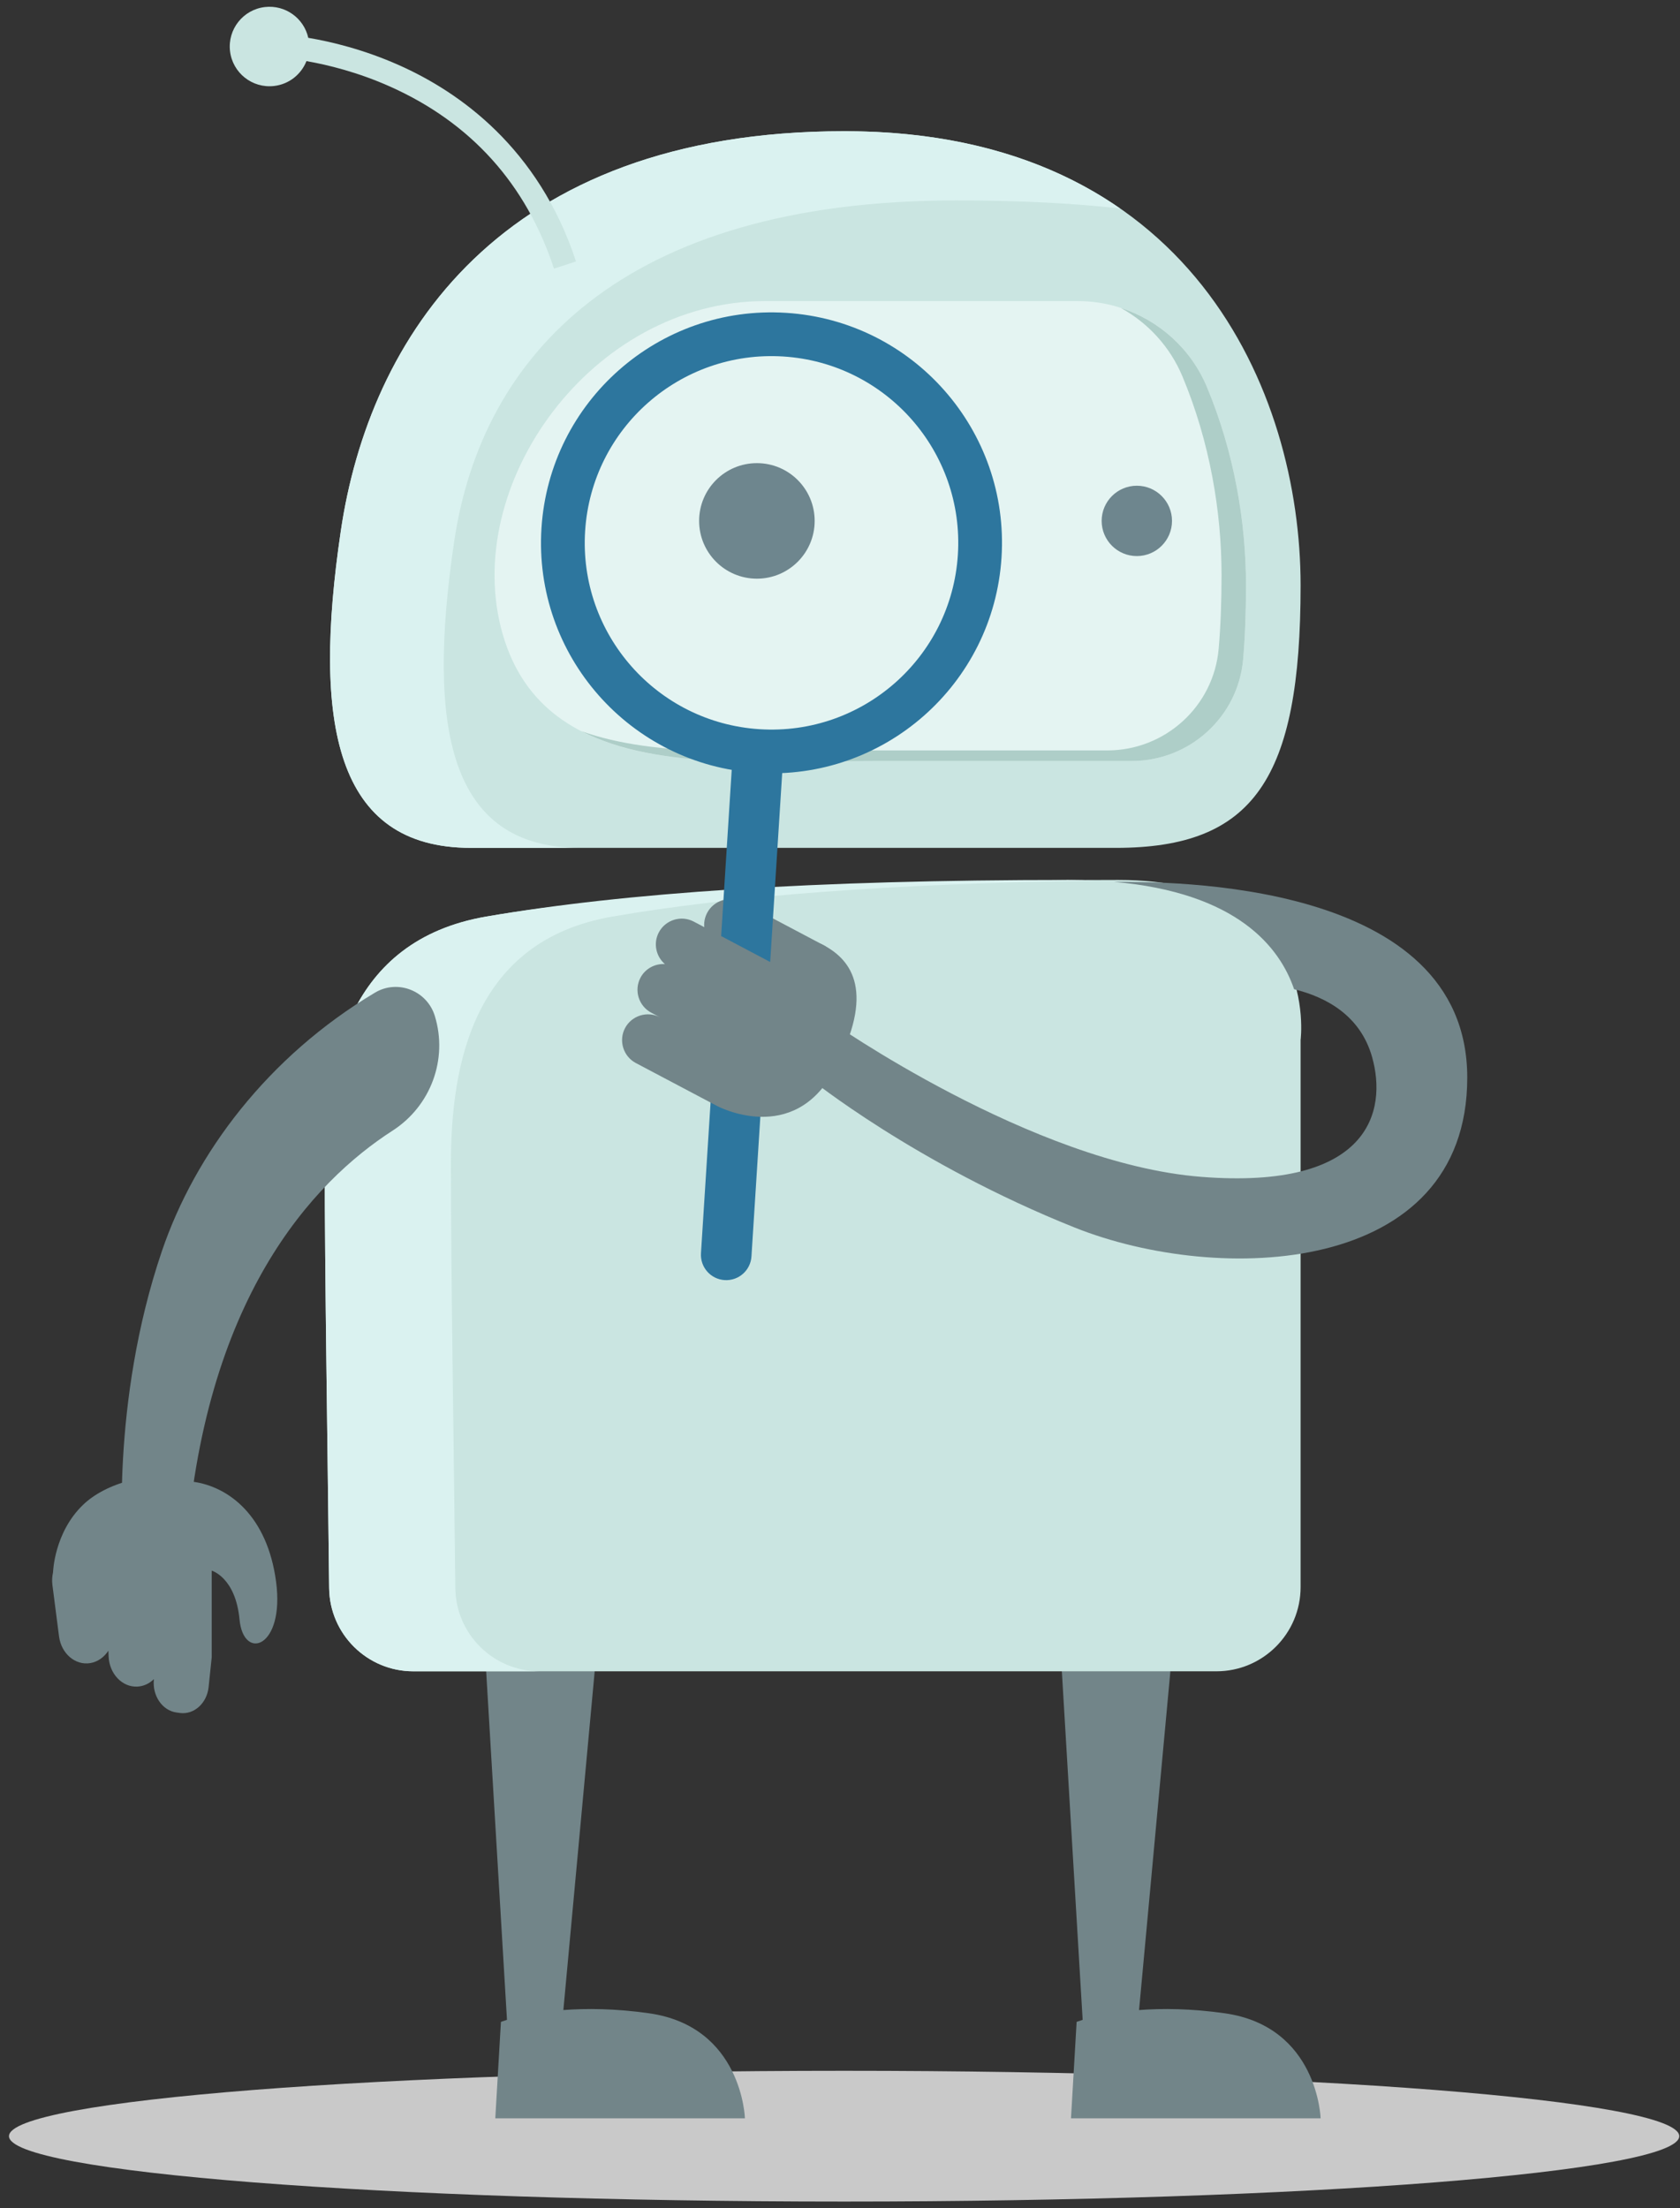 <svg height="209" viewBox="0 0 159 209" width="159" xmlns="http://www.w3.org/2000/svg"><rect x="0" y="0" width="159" height="209" fill="#333333" stroke="none"/><g fill="none" fill-rule="evenodd"><path d="m158.929 202.19c0 3.418-35.388 6.188-79.039 6.188-43.652 0-79.039-2.77-79.039-6.188 0-3.417 35.387-6.187 79.039-6.187 43.651 0 79.039 2.77 79.039 6.187" fill="#c9c9c9"/><path d="m46.876 200.5h23.626s-.253-8.686-9.075-9.941c-3.211-.457-5.935-.47-8.108-.306l2.964-32.062-10.48-3.503 2.179 36.494c-.375.116-.573.194-.573.194z" fill="#728589"/><path d="m101.362 200.5h23.625s-.253-8.686-9.076-9.941c-3.211-.457-5.933-.47-8.108-.306l2.965-32.062-10.481-3.503 2.179 36.494c-.374.116-.572.194-.572.194z" fill="#728589"/><path d="m30.734 110.149c0 10.383.273 26.671.417 40.159.047 4.371 3.602 7.883 7.971 7.883h75.999c4.403 0 7.972-3.569 7.972-7.972v-51.785s1.978-15.146-17.251-15.146c-24.055 0-46.739 1.201-59.845 3.471s-15.263 13.891-15.263 23.39" fill="#cae5e1"/><path d="m43.094 150.308c-.144-13.488-.417-29.776-.417-40.159 0-9.499 2.157-21.12 15.264-23.39 11.351-1.966 26.348-3.128 45.788-3.405-.837-.041-1.706-.066-2.616-.066-24.055 0-42.01 1.201-55.116 3.471s-15.263 13.891-15.263 23.39c0 10.383.273 26.671.417 40.159.047 4.371 3.602 7.883 7.971 7.883h11.945c-4.37 0-7.926-3.512-7.973-7.883" fill="#daf2f0"/><path d="m44.564 80.252h61.051c13.029 0 17.478-6.492 17.478-24.844 0-18.351-10.447-42.99-43.163-42.99-32.717 0-45 19.69-47.678 37.857s-.547 29.977 12.312 29.977" fill="#cae5e1"/><path d="m42.981 51.277c2.594-17.56 15.841-32.306 47.537-32.306 5.97 0 11.089.267 15.491.763-6.436-4.471-14.971-7.316-26.079-7.316-32.717 0-45 19.69-47.678 37.857s-.547 29.977 12.312 29.977h10.344c-12.457 0-14.521-11.416-11.927-28.975" fill="#daf2f0"/><path d="m117.924 55.408c0-5.947-1.098-12.555-3.695-18.77-2.062-4.932-6.889-8.141-12.234-8.141h-29.564c-16.493 0-28.907 17.487-24.852 31.539 4.056 14.053 21.066 11.993 35.397 11.993h24.134c5.473 0 10.066-4.169 10.543-9.622.184-2.112.271-4.439.271-6.999" fill="#e4f4f2"/><path d="m114.229 36.638c-1.517-3.628-4.532-6.318-8.149-7.49 2.569 1.416 4.656 3.669 5.834 6.49 2.598 6.215 3.696 12.823 3.696 18.77 0 2.559-.087 4.887-.272 6.999-.476 5.453-5.069 9.622-10.543 9.622h-24.134c-8.734 0-18.458.758-25.643-1.826 7.307 3.766 18.245 2.826 27.958 2.826h24.134c5.473 0 10.066-4.169 10.543-9.622.184-2.112.271-4.44.271-6.999 0-5.947-1.098-12.555-3.695-18.77" fill="#aecec8"/><path d="m77.102 49.304c0 3.02-2.447 5.468-5.468 5.468-3.019 0-5.467-2.448-5.467-5.468s2.448-5.467 5.467-5.467c3.021 0 5.468 2.447 5.468 5.467" fill="#6e868e"/><path d="m110.922 49.304c0 1.838-1.49 3.329-3.329 3.329-1.838 0-3.329-1.491-3.329-3.329s1.491-3.329 3.329-3.329c1.839 0 3.329 1.491 3.329 3.329" fill="#6e868e"/><g fill="#728589"><path d="m26.13 149.718c-.828-6.246-4.471-9.005-7.868-9.472l-.083-.003c-.126-.039-.227-.096-.357-.131-3.677-.983-7.865.301-9.965 2.324-2.742 2.642-2.836 6.385-2.836 6.385-.088.381-.114.788-.06 1.202l.626 4.864c.211 1.63 1.544 2.768 2.964 2.526.708-.12 1.309-.562 1.707-1.175l.022.542c.064 1.648 1.291 2.935 2.724 2.859.596-.03 1.136-.293 1.561-.707l-.003.035c-.16 1.533.8 2.936 2.134 3.121l.332.046c1.334.182 2.556-.92 2.716-2.453l.294-2.821v-8.196s2.255.634 2.631 4.621c.377 3.986 4.288 2.677 3.461-3.567"/><path d="m41.152 96.159c-.733-2.387-3.513-3.486-5.658-2.207-10.119 6.036-17.025 15.201-20.179 24.488-4.902 14.437-3.661 28.315-3.661 28.315l5.916.67c1.605-24.517 12.093-35.584 19.584-40.408 3.612-2.326 5.258-6.75 3.998-10.858"/><path d="m75.648 93.785-7.702-4.071c-1.191-.629-1.65-2.118-1.021-3.308s2.117-1.649 3.308-1.02l7.702 4.071c1.19.629 1.649 2.118 1.02 3.308s-2.117 1.649-3.307 1.02"/></g><path d="m71.895 69.021c-9.741-.62-17.136-9.019-16.517-18.761s9.019-17.137 18.761-16.517c9.741.62 17.137 9.019 16.517 18.761-.62 9.741-9.019 17.136-18.761 16.517zm2.507-39.41c-12.024-.765-22.391 8.363-23.156 20.386-.764 12.024 8.363 22.39 20.386 23.155 12.024.765 22.391-8.362 23.155-20.386.765-12.023-8.362-22.39-20.385-23.155z" fill="#2d769e"/><path d="m68.579 121.163c-1.319-.084-2.321-1.222-2.237-2.541l2.973-46.742 4.778.303-2.973 46.743c-.083 1.319-1.221 2.321-2.541 2.237" fill="#2d769e"/><path d="m77.935 89.457c-1.846-.976-3.273.949-3.997 2.284-.168-.168-.355-.322-.575-.439l-7.703-4.071c-1.19-.629-2.678-.17-3.307 1.02-.543 1.026-.274 2.271.574 2.999-.929-.053-1.852.421-2.312 1.293-.629 1.19-.17 2.679 1.02 3.308l.829.438c-1.19-.629-2.679-.17-3.308 1.02-.629 1.191-.169 2.679 1.02 3.308l7.703 4.072s7.23 3.865 11.096-3.45c3.867-7.316 1.678-10.346-1.04-11.782" fill="#728589"/><path d="m105.422 83.468c11.668 1.019 15.7 6.183 17.055 10.163 3.091.762 6.275 2.515 7.38 6.412 1.444 5.102-.189 12.606-16.178 11.346-15.989-1.259-35.189-14.787-35.189-14.787l-1.85 5.476s9.993 8.081 25.061 14.107c13.681 5.472 37.164 4.61 37.164-14.184s-28.374-18.533-33.443-18.533" fill="#728589"/><path d="m37.763 6.168c-3.353-1.492-6.439-2.226-8.587-2.587-.413-1.855-2.169-3.136-4.099-2.915-2.063.237-3.545 2.101-3.308 4.165s2.102 3.545 4.166 3.308c1.427-.163 2.575-1.106 3.069-2.355 2.018.353 4.881 1.051 7.942 2.423 7.643 3.424 12.853 9.219 15.484 17.222l2.085-.685c-3.539-10.768-11.063-16.045-16.752-18.576" fill="#cae5e1"/></g></svg>